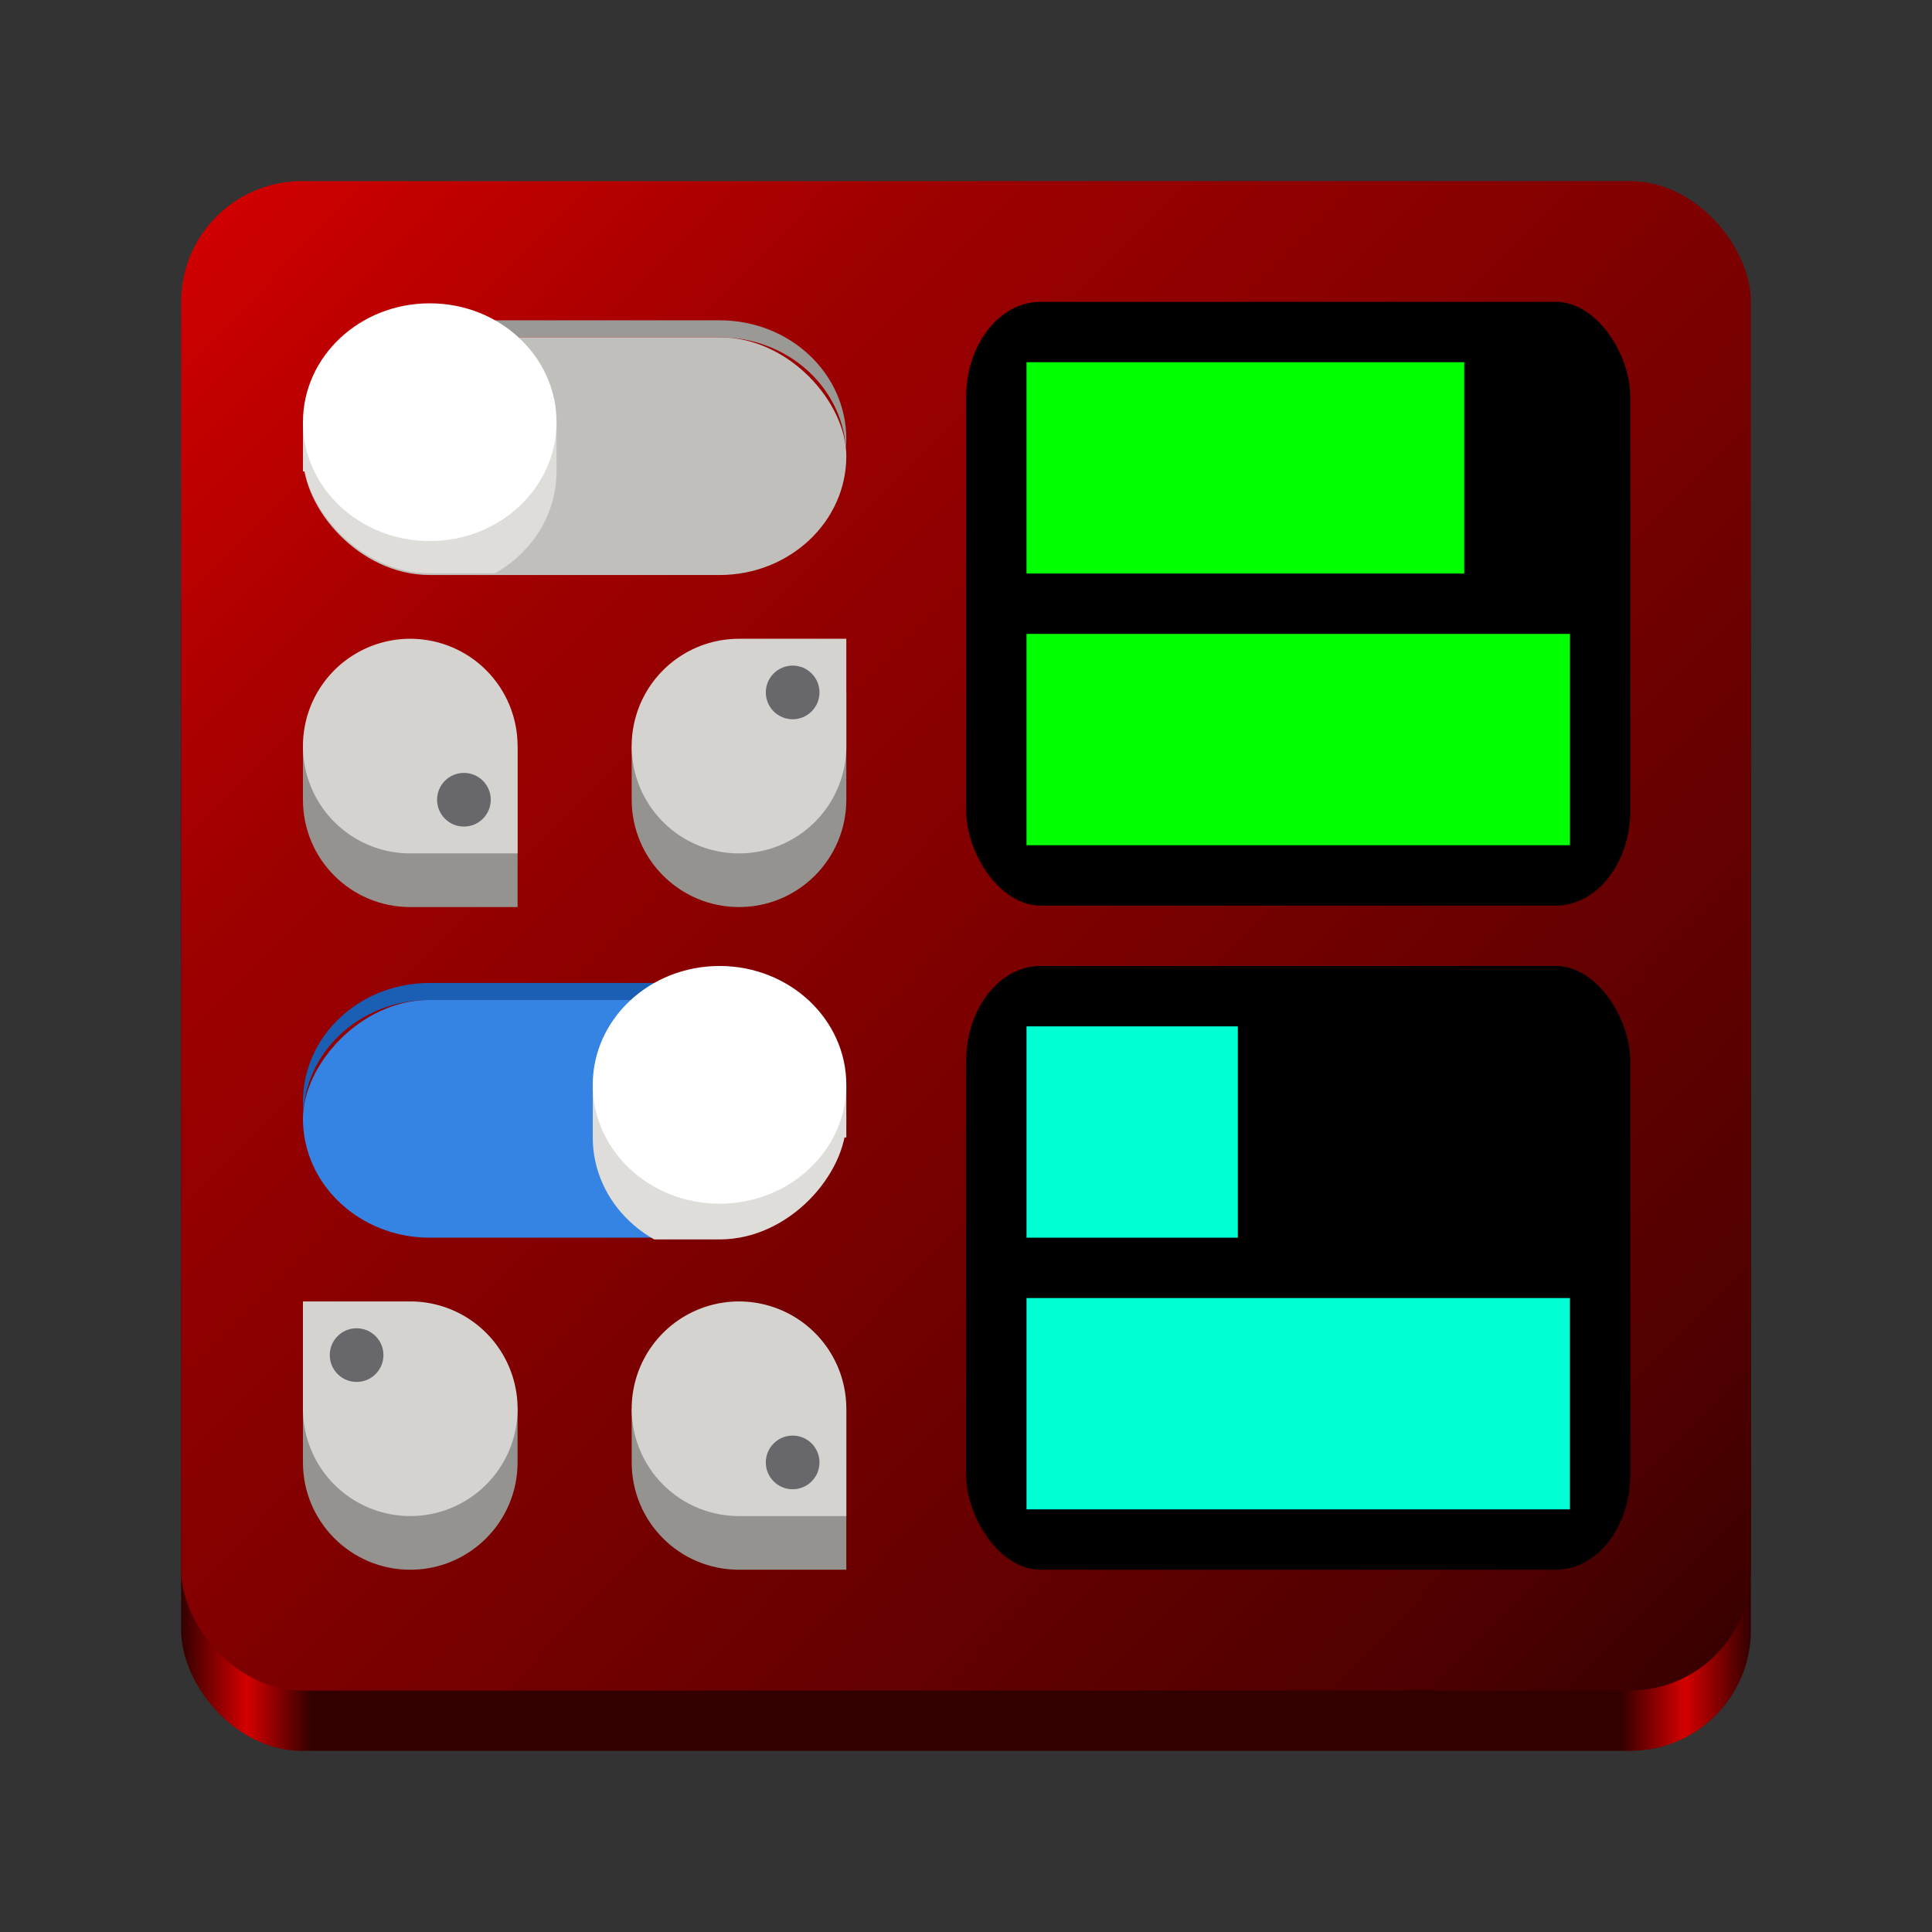 <?xml version="1.0" encoding="UTF-8" standalone="no"?>
<svg
   viewBox="0 0 128 128"
   style="display:inline;enable-background:new"
   version="1.0"
   id="svg11300"
   height="128"
   width="128"
   xmlns:xlink="http://www.w3.org/1999/xlink"
   xmlns="http://www.w3.org/2000/svg"
   xmlns:svg="http://www.w3.org/2000/svg"
   xmlns:rdf="http://www.w3.org/1999/02/22-rdf-syntax-ns#"
   xmlns:cc="http://creativecommons.org/ns#"
   xmlns:dc="http://purl.org/dc/elements/1.1/">
  <rect x="0" y="0" width="128" height="128" fill="#333333" stroke="none"/>
  <title
     id="title4162">Adwaita Icon Template</title>
  <defs
     id="defs3">
    <linearGradient
       id="linearGradient2911">
      <stop
         style="stop-color:#d40000;stop-opacity:1"
         offset="0"
         id="stop2909" />
      <stop
         id="stop2907"
         offset="0.194"
         style="stop-color:#a00000;stop-opacity:1" />
      <stop
         id="stop2905"
         offset="0.707"
         style="stop-color:#500000;stop-opacity:1" />
      <stop
         style="stop-color:#000000;stop-opacity:1"
         offset="1"
         id="stop2903" />
    </linearGradient>
    <linearGradient
       id="linearGradient974">
      <stop
         style="stop-color:#330000;stop-opacity:1;"
         offset="0"
         id="stop962" />
      <stop
         id="stop964"
         offset="0.042"
         style="stop-color:#d40000;stop-opacity:1;" />
      <stop
         style="stop-color:#330000;stop-opacity:1;"
         offset="0.083"
         id="stop966" />
      <stop
         id="stop968"
         offset="0.917"
         style="stop-color:#330000;stop-opacity:1;" />
      <stop
         style="stop-color:#d40000;stop-opacity:1;"
         offset="0.958"
         id="stop970" />
      <stop
         style="stop-color:#330000;stop-opacity:1;"
         offset="1"
         id="stop972" />
    </linearGradient>
    <linearGradient
       y2="44"
       x2="464"
       y1="44"
       x1="48"
       gradientTransform="matrix(0.25,0,0,0.25,0,53)"
       gradientUnits="userSpaceOnUse"
       id="linearGradient1747"
       xlink:href="#linearGradient974" />
    <clipPath
       id="clipPath1784-3"
       clipPathUnits="userSpaceOnUse">
      <rect
         ry="14"
         rx="14"
         y="202"
         x="36"
         height="28"
         width="60"
         id="rect1786-6"
         style="opacity:1;vector-effect:none;fill:#3584e4;fill-opacity:1;stroke:none;stroke-width:0.854;stroke-linecap:square;stroke-linejoin:round;stroke-miterlimit:4;stroke-dasharray:none;stroke-dashoffset:0;stroke-opacity:1" />
    </clipPath>
    <linearGradient
       xlink:href="#linearGradient2911"
       id="linearGradient2901"
       x1="12"
       y1="12"
       x2="139.386"
       y2="137.079"
       gradientUnits="userSpaceOnUse" />
  </defs>
  <rect
     ry="8"
     rx="8"
     y="32"
     x="12"
     height="84"
     width="104"
     id="rect1709"
     style="display:inline;fill:url(#linearGradient1747);fill-opacity:1;stroke:none;stroke-width:0.25;stroke-linecap:butt;stroke-linejoin:miter;stroke-miterlimit:4;stroke-dasharray:none;stroke-dashoffset:0;stroke-opacity:1;marker:none;marker-start:none;marker-mid:none;marker-end:none;paint-order:normal;enable-background:new" />
  <rect
     style="display:inline;fill:url(#linearGradient2901);fill-opacity:1;stroke:none;stroke-width:0.25;stroke-linecap:butt;stroke-linejoin:miter;stroke-miterlimit:4;stroke-dasharray:none;stroke-dashoffset:0;stroke-opacity:1;marker:none;marker-start:none;marker-mid:none;marker-end:none;paint-order:normal;enable-background:new"
     id="rect1711"
     width="104"
     height="100"
     x="12"
     y="12"
     rx="8"
     ry="8" />
  <path
     id="path1074-8"
     d="m 56.071,93.334 v 10.665 h -7.11 c -3.939,0 -7.11,-3.171 -7.11,-7.11 v -3.555 z"
     style="display:inline;vector-effect:none;fill:#949390;fill-opacity:1;stroke:none;stroke-width:7.11;stroke-linecap:round;stroke-linejoin:miter;stroke-miterlimit:4;stroke-dasharray:none;stroke-dashoffset:0;stroke-opacity:1;marker:none;marker-start:none;marker-mid:none;marker-end:none;paint-order:normal;enable-background:new" />
  <path
     id="path1076-7"
     d="m 56.071,100.444 v -7.11 a 7.11,7.11 0 0 0 -7.11,-7.11 7.11,7.11 0 0 0 -7.11,7.11 7.11,7.11 0 0 0 7.11,7.11 z"
     style="display:inline;vector-effect:none;fill:#d5d3cf;fill-opacity:1;stroke:none;stroke-width:7.11;stroke-linecap:round;stroke-linejoin:miter;stroke-miterlimit:4;stroke-dasharray:none;stroke-dashoffset:0;stroke-opacity:1;marker:none;marker-start:none;marker-mid:none;marker-end:none;paint-order:normal;enable-background:new" />
  <ellipse
     ry="1.778"
     rx="1.778"
     cy="96.889"
     cx="-52.515"
     id="ellipse1078-9"
     style="display:inline;vector-effect:none;fill:#68676b;fill-opacity:1;stroke:none;stroke-width:7.11;stroke-linecap:round;stroke-linejoin:miter;stroke-miterlimit:4;stroke-dasharray:none;stroke-dashoffset:0;stroke-opacity:1;marker:none;marker-start:none;marker-mid:none;marker-end:none;paint-order:normal;enable-background:new"
     transform="scale(-1,1)" />
  <path
     id="path1084-2"
     d="m 20.071,89.779 v 7.11 c 0,3.927 3.183,7.11 7.11,7.11 3.927,0 7.11,-3.183 7.11,-7.11 v -3.555 l -7.11,-3.555 z"
     style="display:inline;vector-effect:none;fill:#949390;fill-opacity:1;stroke:none;stroke-width:7.11;stroke-linecap:round;stroke-linejoin:miter;stroke-miterlimit:4;stroke-dasharray:none;stroke-dashoffset:0;stroke-opacity:1;marker:none;marker-start:none;marker-mid:none;marker-end:none;paint-order:normal;enable-background:new" />
  <path
     id="path1086-3"
     d="m 20.071,86.223 v 7.11 a 7.11,7.11 0 0 0 7.11,7.11 7.11,7.11 0 0 0 7.11,-7.11 7.11,7.11 0 0 0 -7.11,-7.11 z"
     style="display:inline;vector-effect:none;fill:#d5d3cf;fill-opacity:1;stroke:none;stroke-width:7.11;stroke-linecap:round;stroke-linejoin:miter;stroke-miterlimit:4;stroke-dasharray:none;stroke-dashoffset:0;stroke-opacity:1;marker:none;marker-start:none;marker-mid:none;marker-end:none;paint-order:normal;enable-background:new" />
  <ellipse
     ry="1.778"
     rx="1.778"
     cy="-89.779"
     cx="23.626"
     id="ellipse1088-7"
     style="display:inline;vector-effect:none;fill:#68676b;fill-opacity:1;stroke:none;stroke-width:7.11;stroke-linecap:round;stroke-linejoin:miter;stroke-miterlimit:4;stroke-dasharray:none;stroke-dashoffset:0;stroke-opacity:1;marker:none;marker-start:none;marker-mid:none;marker-end:none;paint-order:normal;enable-background:new"
     transform="scale(1,-1)" />
  <path
     style="display:inline;vector-effect:none;fill:#1a5fb4;fill-opacity:1;stroke:none;stroke-width:0.496;stroke-linecap:square;stroke-linejoin:round;stroke-miterlimit:4;stroke-dasharray:none;stroke-dashoffset:0;stroke-opacity:1;enable-background:new"
     d="m 28.471,65.124 c -4.654,0 -8.4,3.512 -8.4,7.875 0,0.19 0.016,0.376 0.03,0.562 0.307,-4.097 3.919,-7.313 8.37,-7.313 h 19.2 c 4.451,0 8.063,3.215 8.37,7.313 0.014,-0.187 0.03,-0.373 0.03,-0.562 0,-4.363 -3.746,-7.875 -8.4,-7.875 z"
     id="rect1790-7" />
  <rect
     ry="7.875"
     rx="8.4"
     y="66.249"
     x="-56.071"
     height="15.75"
     width="36"
     id="rect1143-5"
     style="display:inline;vector-effect:none;fill:#3584e4;fill-opacity:1;stroke:none;stroke-width:0.496;stroke-linecap:square;stroke-linejoin:round;stroke-miterlimit:4;stroke-dasharray:none;stroke-dashoffset:0;stroke-opacity:1;enable-background:new"
     transform="scale(-1,1)" />
  <g
     id="g1151"
     transform="matrix(-0.6,0,0,0.563,77.671,-49.626)"
     style="display:inline;enable-background:new">
    <circle
       transform="translate(0,4)"
       r="14"
       cy="218"
       cx="50"
       id="circle1147-3"
       style="opacity:1;vector-effect:none;fill:#deddda;fill-opacity:1;stroke:none;stroke-width:1;stroke-linecap:square;stroke-linejoin:round;stroke-miterlimit:4;stroke-dasharray:none;stroke-dashoffset:0;stroke-opacity:1"
       clip-path="url(#clipPath1784-3)" />
    <rect
       style="opacity:1;vector-effect:none;fill:#deddda;fill-opacity:1;stroke:none;stroke-width:0.882;stroke-linecap:square;stroke-linejoin:round;stroke-miterlimit:4;stroke-dasharray:none;stroke-dashoffset:0;stroke-opacity:1"
       id="rect1149-5"
       width="28"
       height="6"
       x="36"
       y="216" />
  </g>
  <ellipse
     cy="71.874"
     cx="-47.671"
     id="circle1153-6"
     style="display:inline;vector-effect:none;fill:#ffffff;fill-opacity:1;stroke:none;stroke-width:0.452;stroke-linecap:square;stroke-linejoin:round;stroke-miterlimit:4;stroke-dasharray:none;stroke-dashoffset:0;stroke-opacity:1;enable-background:new"
     transform="scale(-1,1)"
     rx="8.4"
     ry="7.875" />
  <path
     style="display:inline;vector-effect:none;fill:#949390;fill-opacity:1;stroke:none;stroke-width:7.11;stroke-linecap:round;stroke-linejoin:miter;stroke-miterlimit:4;stroke-dasharray:none;stroke-dashoffset:0;stroke-opacity:1;marker:none;marker-start:none;marker-mid:none;marker-end:none;paint-order:normal;enable-background:new"
     d="m 56.071,45.875 v 7.11 c 0,3.927 -3.183,7.11 -7.11,7.11 -3.927,0 -7.11,-3.183 -7.11,-7.11 v -3.555 l 7.11,-3.555 z"
     id="path1066-1" />
  <path
     style="display:inline;vector-effect:none;fill:#d5d3cf;fill-opacity:1;stroke:none;stroke-width:7.11;stroke-linecap:round;stroke-linejoin:miter;stroke-miterlimit:4;stroke-dasharray:none;stroke-dashoffset:0;stroke-opacity:1;marker:none;marker-start:none;marker-mid:none;marker-end:none;paint-order:normal;enable-background:new"
     d="m 56.071,42.32 v 7.11 A 7.11,7.11 0 0 1 48.96,56.54 7.11,7.11 0 0 1 41.85,49.43 7.11,7.11 0 0 1 48.96,42.32 Z"
     id="path1080-2" />
  <ellipse
     transform="scale(-1)"
     style="display:inline;vector-effect:none;fill:#68676b;fill-opacity:1;stroke:none;stroke-width:7.11;stroke-linecap:round;stroke-linejoin:miter;stroke-miterlimit:4;stroke-dasharray:none;stroke-dashoffset:0;stroke-opacity:1;marker:none;marker-start:none;marker-mid:none;marker-end:none;paint-order:normal;enable-background:new"
     id="ellipse1082-0"
     cx="-52.515"
     cy="-45.875"
     rx="1.778"
     ry="1.778" />
  <path
     style="display:inline;vector-effect:none;fill:#949390;fill-opacity:1;stroke:none;stroke-width:7.11;stroke-linecap:round;stroke-linejoin:miter;stroke-miterlimit:4;stroke-dasharray:none;stroke-dashoffset:0;stroke-opacity:1;marker:none;marker-start:none;marker-mid:none;marker-end:none;paint-order:normal;enable-background:new"
     d="M 34.291,49.43 V 60.095 h -7.11 c -3.939,0 -7.11,-3.171 -7.11,-7.11 v -3.555 z"
     id="path1090-5" />
  <path
     style="display:inline;vector-effect:none;fill:#d5d3cf;fill-opacity:1;stroke:none;stroke-width:7.11;stroke-linecap:round;stroke-linejoin:miter;stroke-miterlimit:4;stroke-dasharray:none;stroke-dashoffset:0;stroke-opacity:1;marker:none;marker-start:none;marker-mid:none;marker-end:none;paint-order:normal;enable-background:new"
     d="M 34.291,56.54 V 49.43 A 7.11,7.11 0 0 0 27.181,42.32 a 7.11,7.11 0 0 0 -7.11,7.11 7.11,7.11 0 0 0 7.11,7.11 z"
     id="path1092-9" />
  <ellipse
     transform="scale(-1,1)"
     style="display:inline;vector-effect:none;fill:#68676b;fill-opacity:1;stroke:none;stroke-width:7.11;stroke-linecap:round;stroke-linejoin:miter;stroke-miterlimit:4;stroke-dasharray:none;stroke-dashoffset:0;stroke-opacity:1;marker:none;marker-start:none;marker-mid:none;marker-end:none;paint-order:normal;enable-background:new"
     id="ellipse1094-2"
     cx="-30.736"
     cy="52.985"
     rx="1.778"
     ry="1.778" />
  <path
     id="path1804-2"
     d="m 47.671,21.221 c 4.654,0 8.4,3.512 8.4,7.875 0,0.19 -0.016,0.376 -0.03,0.562 -0.307,-4.097 -3.919,-7.312 -8.37,-7.312 h -19.2 c -4.451,0 -8.063,3.215 -8.37,7.312 -0.014,-0.187 -0.03,-0.373 -0.03,-0.562 0,-4.363 3.746,-7.875 8.4,-7.875 z"
     style="display:inline;vector-effect:none;fill:#9a9996;fill-opacity:1;stroke:none;stroke-width:0.496;stroke-linecap:square;stroke-linejoin:round;stroke-miterlimit:4;stroke-dasharray:none;stroke-dashoffset:0;stroke-opacity:1;enable-background:new" />
  <rect
     ry="7.875"
     rx="8.4"
     y="22.346"
     x="20.071"
     height="15.75"
     width="36"
     id="rect1808-9"
     style="display:inline;vector-effect:none;fill:#c0bfbc;fill-opacity:1;stroke:none;stroke-width:0.496;stroke-linecap:square;stroke-linejoin:round;stroke-miterlimit:4;stroke-dasharray:none;stroke-dashoffset:0;stroke-opacity:1;enable-background:new" />
  <g
     transform="matrix(0.6,0,0,0.562,-1.529,-93.529)"
     id="g1814-12"
     style="display:inline;enable-background:new">
    <circle
       clip-path="url(#clipPath1784-3)"
       style="opacity:1;vector-effect:none;fill:#deddda;fill-opacity:1;stroke:none;stroke-width:1;stroke-linecap:square;stroke-linejoin:round;stroke-miterlimit:4;stroke-dasharray:none;stroke-dashoffset:0;stroke-opacity:1"
       id="circle1810-70"
       cx="50"
       cy="218"
       r="14"
       transform="translate(0,4)" />
    <rect
       y="216"
       x="36"
       height="6"
       width="28"
       id="rect1812-9"
       style="opacity:1;vector-effect:none;fill:#deddda;fill-opacity:1;stroke:none;stroke-width:0.882;stroke-linecap:square;stroke-linejoin:round;stroke-miterlimit:4;stroke-dasharray:none;stroke-dashoffset:0;stroke-opacity:1" />
  </g>
  <ellipse
     style="display:inline;vector-effect:none;fill:#ffffff;fill-opacity:1;stroke:none;stroke-width:0.452;stroke-linecap:square;stroke-linejoin:round;stroke-miterlimit:4;stroke-dasharray:none;stroke-dashoffset:0;stroke-opacity:1;enable-background:new"
     id="circle1816-3"
     cx="28.471"
     cy="27.971"
     rx="8.4"
     ry="7.875" />
  <rect
     style="fill:#000000;stroke-width:0;stroke-linecap:square;stroke-linejoin:round;stroke-miterlimit:1.5;stroke-opacity:0.3;paint-order:stroke fill markers"
     id="rect5482"
     width="44"
     height="40"
     x="64.01"
     y="19.998"
     rx="4.935"
     ry="6.307" />
  <rect
     style="display:inline;fill:#000000;stroke-width:0;stroke-linecap:square;stroke-linejoin:round;stroke-miterlimit:1.5;stroke-opacity:0.3;paint-order:stroke fill markers;enable-background:new"
     id="rect5482-9"
     width="44"
     height="40"
     x="64.01"
     y="63.999"
     rx="4.935"
     ry="6.307" />
  <rect
     style="display:inline;fill:#00ffd2;fill-opacity:1;stroke:none;stroke-width:1.055;enable-background:new"
     id="rect3534-6-4-4-9-86-6-2"
     width="14"
     height="14"
     x="68.01"
     y="67.999" />
  <rect
     style="display:inline;fill:#00ffd2;fill-opacity:1;stroke:none;stroke-width:1.042;enable-background:new"
     id="rect3534-6-4-4-9-8-8-8-6"
     width="36"
     height="14"
     x="68.01"
     y="85.999" />
  <rect
     style="display:inline;fill:#00ff00;fill-opacity:1;stroke:none;stroke-width:1.221;enable-background:new"
     id="rect3534-6-4-4-9-89-0"
     width="29"
     height="14"
     x="68.01"
     y="23.998" />
  <rect
     style="display:inline;fill:#00ff00;fill-opacity:1;stroke:none;stroke-width:1.224;enable-background:new"
     id="rect3534-6-4-4-9-8-3-6"
     width="36"
     height="14"
     x="68.01"
     y="41.998" />
</svg>
